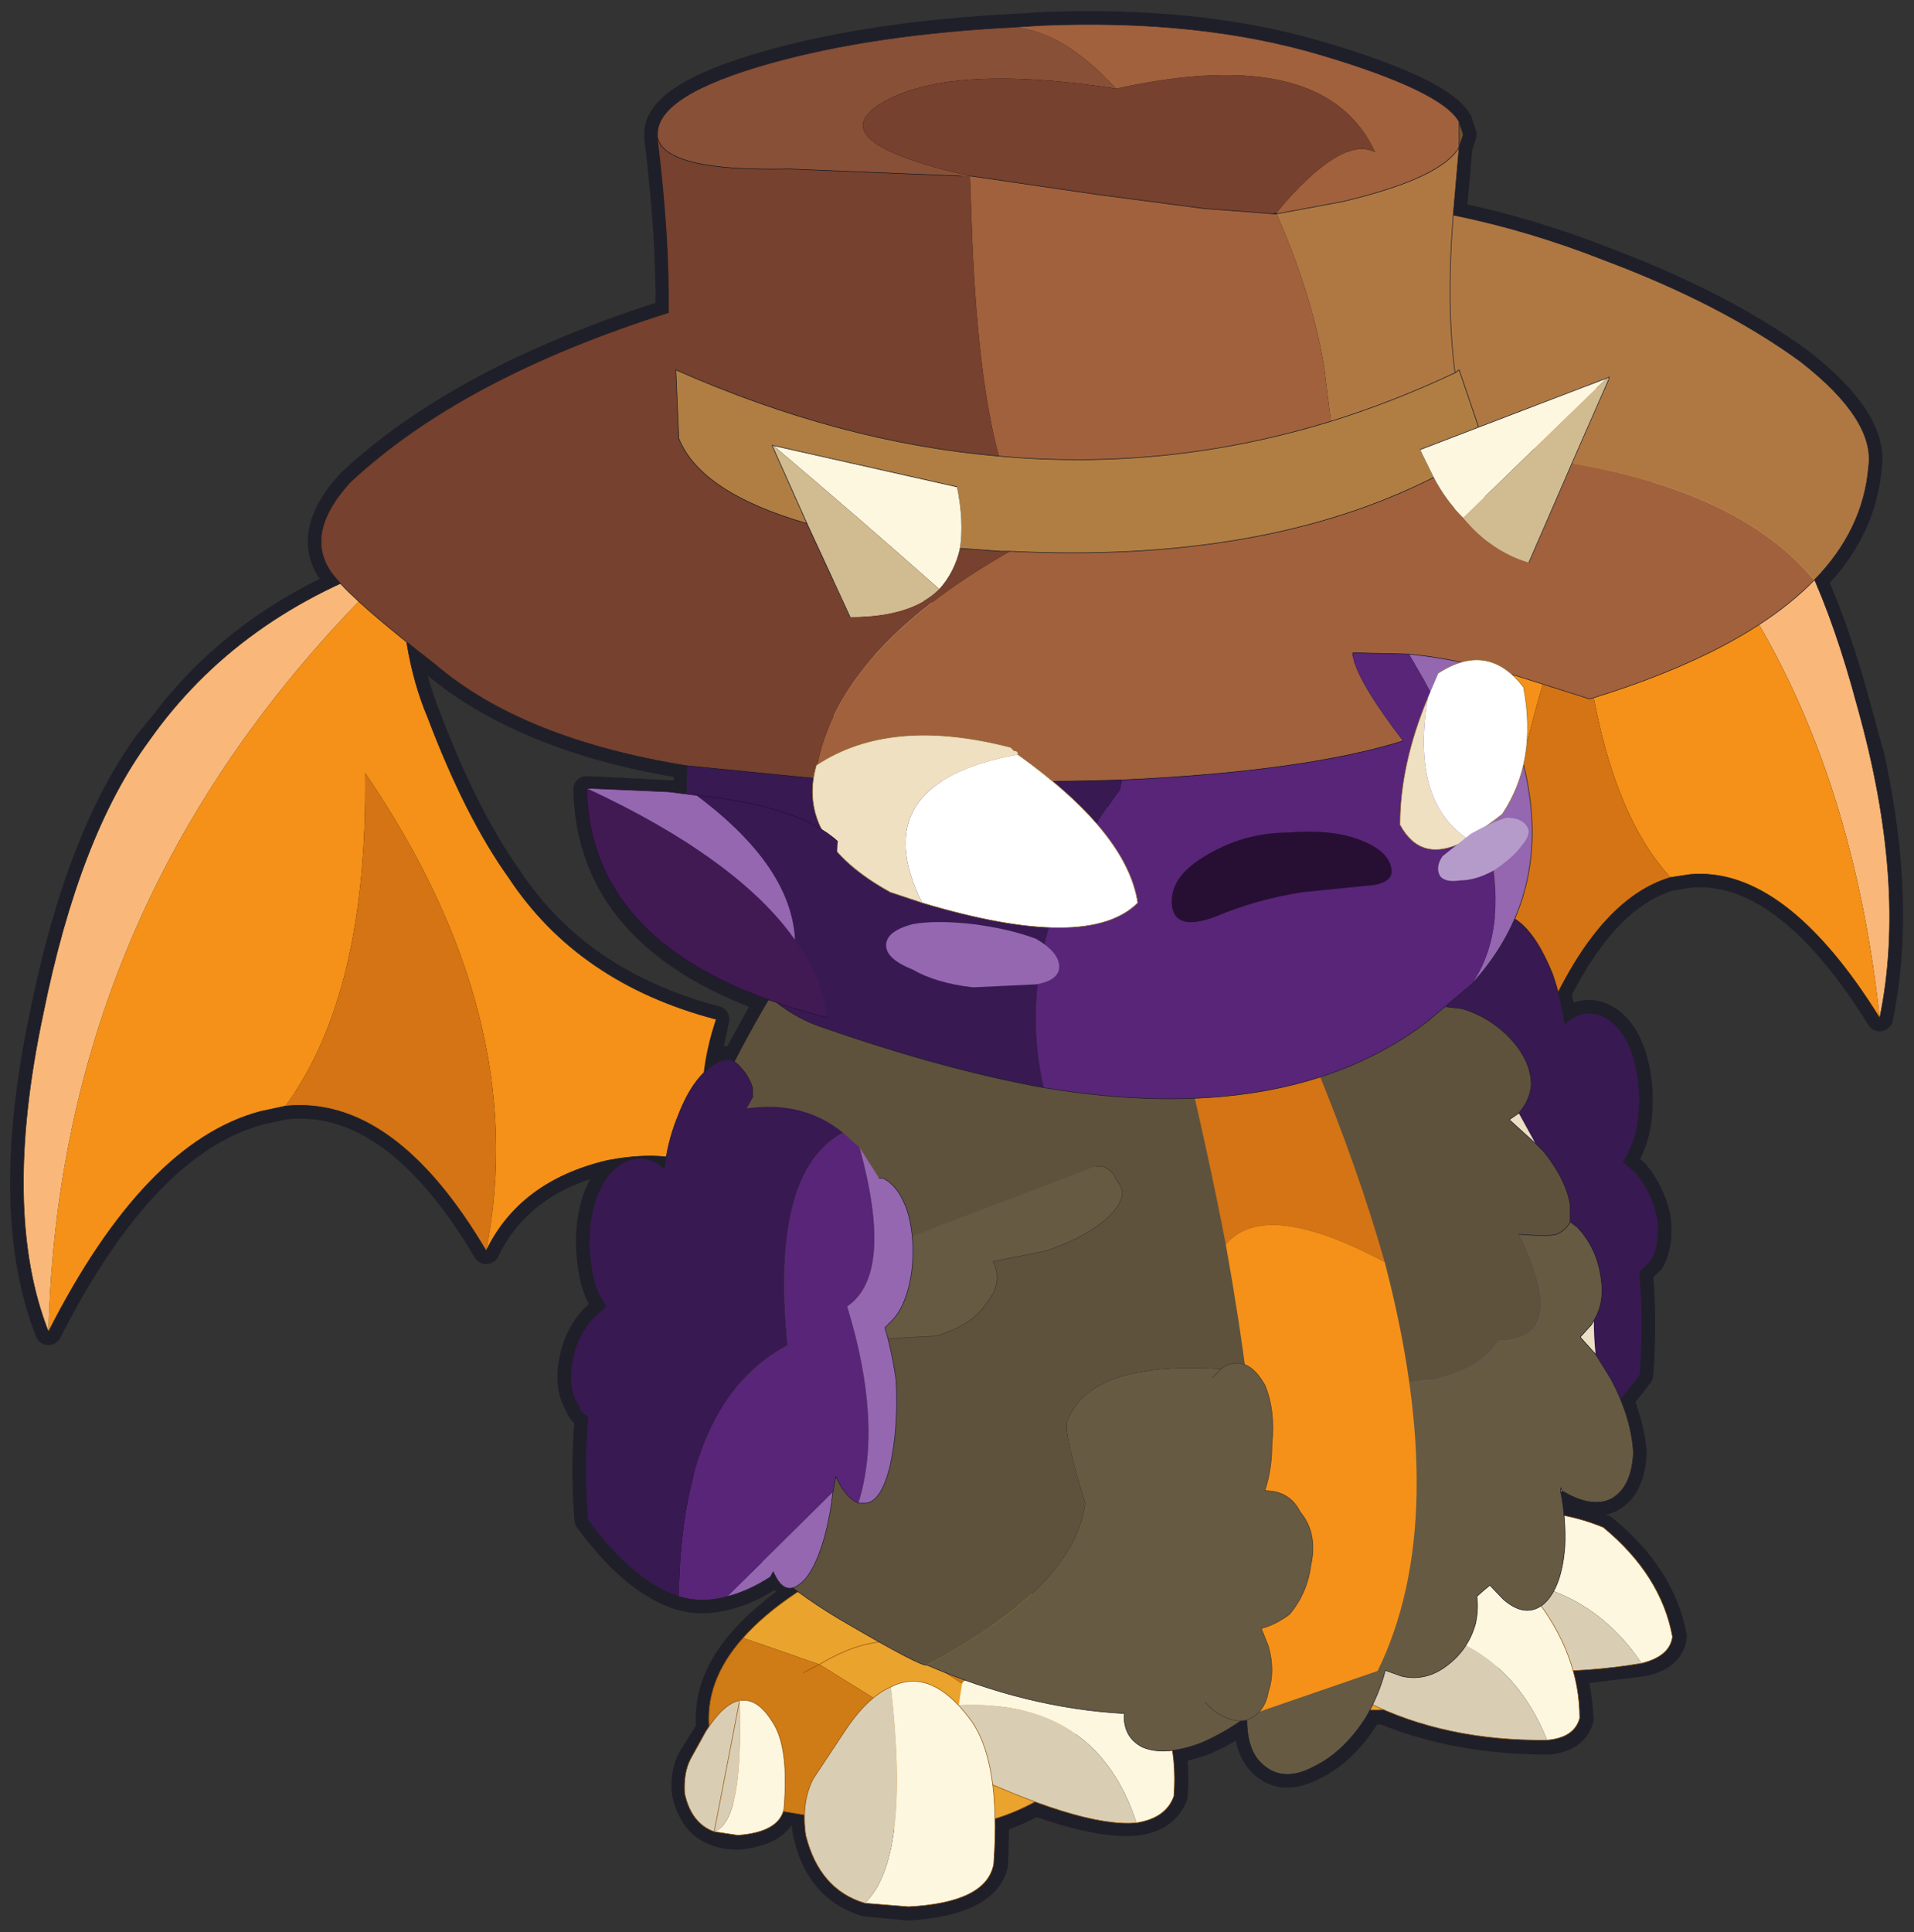 <svg width="324" height="327" xmlns="http://www.w3.org/2000/svg" xmlns:xlink="http://www.w3.org/1999/xlink"><rect width="100%" height="100%" fill="#333333" stroke="none"/><defs><path fill-rule="evenodd" fill-opacity="0" fill="#f0f" d="M0 0h102.95v45H0V0" id="a"/><use xlink:href="#a" width="102.95" height="45" id="c"/><g id="b"><path stroke-opacity="0" stroke-linejoin="round" stroke-linecap="round" stroke="#f0f" fill="none" d="M187.95-293.5v380h-380v-380h380M92.95.6H-97" transform="translate(192.55 294)"/><path stroke-opacity="0" stroke-linejoin="round" stroke-linecap="round" stroke="#f0f" fill="none" d="m187.95-293.5-190 190 190 190m-380-380 190 190L-192 86.5" transform="translate(192.55 294)"/><path fill-rule="evenodd" d="M24.75-153.85q10.25 3.05 11.7 5.65l.35 1.1-.35 1.05-.5 5.75q6.4 1.3 12.75 3.8 10 3.75 16.65 8.6 6.35 4.95 5.75 8.95-.45 5.3-4.6 9.55 2 4.5 3.65 10.65l1.2 4.35q2.7 12.4.7 22.05Q64.05-85.2 56-84.5l-1.65.25q-5.4 1.55-9.55 9.8l.6 2.6q1.55-1.45 3.3-.6 1.65.8 2.5 3.4.8 2.7.35 5.8-.35 1.75-1.2 3.05l1.05.95q1.3 1.55 1.8 3.65.35 2.25-.5 3.8l-.95.9v.4q.35 4.1 0 8.35l-1.65 2.1q.95 2.4 1.1 4.5-.15 2.95-1.9 3.9-1.65.8-4.15-.7l-.1.1.35 2.15 3.3.9q4.95 4.05 5.9 9.2-.25 1.8-2.7 2.25l-5.8.7q.5 1.9.6 4.05-.5 1.65-2.7 1.85-7.8 0-13.95-2.55H28.9l-.35.55q-1.9 2.95-4.4 4.15-2.45 1.3-4.1 0-1.55-1.2-1.55-4l-.45.1Q16.4-11.7 14.6-11l-2.35.7q.25 1.75.1 3.75-.7 1.9-3.15 2.25-2.95.35-8.6-1.65-1.55.85-3.35 1.45l-.1 3.75q-.7 3.2-7.3 3.65l-3.65-.35q-3.9-1.2-4.95-5.65-.25-.95-.15-1.8l-1.85-.35q-.5 1.8-3.8 2.15-1.2 0-2-.35-1.9-.7-2.5-3.3-.2-1.65.5-2.95l1.4-2.25.15-.25q-.4-4 2.9-7.65 1.8-2 4.6-3.9l-.45-.35-1.55-1.3-.1-.1-.25.45q-1.85 1.2-3.65 1.65-2.1.6-4.1 0-3.9-1.3-7.7-6.5-.35-4.25 0-8.35v-.35q-.6-.35-.8-.95-.95-1.55-.5-3.8.35-2.1 1.8-3.65l1.05-.95q-.95-1.3-1.2-3.05-.55-3.05.25-5.8.85-2.55 2.6-3.4l1.65-.25q.85.15 1.65.85l.1-.95-1.75-.1-1.65.1-1.55.25q-7.4 1.75-10.25 7.65-7.8-13.2-17-12.25l-2.1.45q-9.8 2.6-17.95 18.65-4-10.15-.45-26.9 3.05-15.1 8.95-23.1l1.2-1.45q5.75-7.65 15.1-11.9l-.5-.45q-2.95-3.45 1.2-8.05 9.45-8.85 27-14.4.1-6.25-.95-14.85v-.2q-.1-3.35 9.55-6.05 8.75-2.45 20.65-3.05l2.35-.15q13.35-.55 23.6 2.5M-37.4-91.7l7.05.35h1.45v-2.35q-6.6-1.05-11.7-3.05-5.75-2.25-9.65-5.55l-2.35-1.9q.55 3.45 1.75 6.4l.35.9q3.05 7.8 6.5 12.65 5.9 8.95 17.55 12l-.95 4.5.5-.45q1.05-.95 2-.5l2.85-5.2q-15.1-5.4-15.35-17.8" transform="translate(192.55 294)"/><path stroke-width="2.25" stroke-linejoin="round" stroke-linecap="round" stroke="#1f1f29" fill="none" d="M217.3 140.15q10.25 3.05 11.7 5.65l.35 1.1-.35 1.05-.5 5.75q6.4 1.3 12.75 3.8 10 3.75 16.65 8.6 6.35 4.95 5.75 8.95-.45 5.3-4.6 9.55 2 4.5 3.65 10.65l1.2 4.35q2.7 12.4.7 22.05-8-12.85-16.05-12.15l-1.65.25q-5.4 1.55-9.55 9.8l.6 2.6q1.55-1.45 3.3-.6 1.65.8 2.5 3.4.8 2.7.35 5.8-.35 1.75-1.2 3.05l1.05.95q1.3 1.55 1.8 3.65.35 2.25-.5 3.8l-.95.9v.4q.35 4.1 0 8.35l-1.65 2.1q.95 2.4 1.1 4.5-.15 2.95-1.9 3.9-1.65.8-4.15-.7l-.1.1.35 2.15 3.3.9q4.95 4.05 5.9 9.2-.25 1.8-2.7 2.25l-5.8.7q.5 1.9.6 4.05-.5 1.65-2.7 1.85-7.8 0-13.95-2.55h-1.15l-.35.55q-1.9 2.95-4.4 4.15-2.45 1.3-4.1 0-1.55-1.2-1.55-4l-.45.1q-1.65 1.2-3.45 1.9l-2.35.7q.25 1.75.1 3.75-.7 1.9-3.15 2.25-2.95.35-8.6-1.65-1.55.85-3.35 1.45l-.1 3.75q-.7 3.2-7.3 3.65l-3.65-.35q-3.9-1.2-4.95-5.65-.25-.95-.15-1.8l-1.85-.35q-.5 1.8-3.8 2.15-1.2 0-2-.35-1.9-.7-2.5-3.3-.2-1.65.5-2.95l1.4-2.25.15-.25q-.4-4 2.9-7.65 1.8-2 4.6-3.9l-.45-.35-1.55-1.3-.1-.1-.25.45q-1.85 1.2-3.65 1.65-2.1.6-4.1 0-3.9-1.3-7.7-6.5-.35-4.25 0-8.35v-.35q-.6-.35-.8-.95-.95-1.55-.5-3.8.35-2.1 1.8-3.65l1.05-.95q-.95-1.3-1.2-3.05-.55-3.05.25-5.8.85-2.55 2.6-3.4l1.65-.25q.85.15 1.65.85l.1-.95-1.75-.1-1.65.1-1.55.25q-7.4 1.75-10.25 7.65-7.8-13.2-17-12.25l-2.1.45q-9.8 2.6-17.95 18.65-4-10.15-.45-26.9 3.05-15.1 8.95-23.1l1.2-1.45q5.75-7.65 15.1-11.9l-.5-.45q-2.95-3.45 1.2-8.05 9.45-8.85 27-14.4.1-6.25-.95-14.85v-.2q-.1-3.35 9.55-6.05 8.75-2.45 20.65-3.05l2.35-.15q13.35-.55 23.6 2.5m-62.15 62.15q.25 12.4 15.35 17.8l-2.85 5.2q-.95-.45-2 .5l-.5.45.95-4.5q-11.65-3.05-17.55-12-3.45-4.85-6.5-12.65l-.35-.9q-1.2-2.95-1.75-6.4l2.35 1.9q3.9 3.3 9.65 5.55 5.1 2 11.7 3.05v2.35h-1.45l-7.05-.35"/><path fill-rule="evenodd" fill="#f9b879" d="M72.05-72.35q-4-36.7-29.5-53.8 11.45-.1 18.55 7.8 5.4 5.9 9.05 19.6 4.25 15.1 1.9 26.4" transform="translate(192.55 294)"/><path fill-rule="evenodd" fill="#f59118" d="M24.3-79.05q9.2-7 13.3-17.85 2.35-6.1 4.25-15.45 1.4-6.25.7-13.8 25.5 17.1 29.5 53.8Q64.05-85.2 56-84.5l-1.65.25q-6.5-6.95-7.75-25.25-9.7 25-5 42.95-2.7-4.75-8.8-4.05-6.3 1.2-8.3 6.15 2.75-7.4-.2-14.6" transform="translate(192.55 294)"/><path fill-rule="evenodd" fill="#d47414" d="M41.6-66.55q-4.7-17.95 5-42.95 1.25 18.3 7.75 25.25Q46.7-82 41.6-66.55" transform="translate(192.55 294)"/><path stroke-width=".05" stroke-linejoin="round" stroke-linecap="round" stroke="#1f1f29" fill="none" d="M235.1 167.85q.7 7.55-.7 13.8-1.9 9.35-4.25 15.45-4.1 10.85-13.3 17.85m.2 14.6q2-4.95 8.3-6.15 6.1-.7 8.8 4.05 5.1-15.45 12.75-17.7l1.65-.25q8.05-.7 16.05 12.15m-29.5-53.8q11.45-.1 18.55 7.8 5.4 5.9 9.05 19.6 4.25 15.1 1.9 26.4"/><path fill-rule="evenodd" fill="#d47414" d="M-62.9-64.9q7-9.55 6.75-28.2Q-42-72.35-45.9-52.65q-7.8-13.2-17-12.25" transform="translate(192.55 294)"/><path fill-rule="evenodd" fill="#f59118" d="M-45.9-52.65q3.9-19.7-10.25-40.45.25 18.65-6.75 28.2l-2.1.45q-9.8 2.6-17.95 18.65.95-38 29.85-65.35-.1 7.8 2.25 13.35 3.2 8.45 6.85 13.55 5.9 8.95 17.55 12-2.8 8.4 1.2 14.65-2.85-4.15-10.4-2.7-7.4 1.75-10.25 7.65" transform="translate(192.55 294)"/><path fill-rule="evenodd" fill="#f9b879" d="M-53.1-111.15Q-82-83.8-82.95-45.8q-4-10.15-.45-26.9 3.05-15.1 8.95-23.1 7.55-10.75 21.35-15.35" transform="translate(192.55 294)"/><path stroke-width=".05" stroke-linejoin="round" stroke-linecap="round" stroke="#1f1f29" fill="none" d="M129.65 229.1q9.2-.95 17 12.25 2.85-5.9 10.25-7.65 7.55-1.45 10.4 2.7m-1.2-14.65q-11.65-3.05-17.55-12-3.65-5.1-6.85-13.55-2.35-5.55-2.25-13.35M109.6 248.2q8.15-16.05 17.95-18.65l2.1-.45m-20.05 19.1q-4-10.15-.45-26.9 3.05-15.1 8.95-23.1 7.55-10.75 21.35-15.35"/><path fill-rule="evenodd" fill="#381952" d="M37.85-77.9v-.8q.35-1.1.95-1.65 1.05-1.45 2.7-.15 1.55 1.2 2.85 4.4.7 2 1.05 4.25 1.55-1.45 3.3-.6 1.65.8 2.5 3.4.8 2.7.35 5.8-.35 1.75-1.2 3.05l1.05.95q1.3 1.55 1.8 3.65.35 2.25-.5 3.8l-.95.9v.4q.35 4.1 0 8.35-3.75 5.2-7.55 6.5-.35-16.55-9.3-21.25v-.1q1.4-14.65-4.6-17.95 3.3-2.7 8-2l-.45-.95" transform="translate(192.55 294)"/><path fill-rule="evenodd" fill="#582578" d="M44.2-35.65q-2.1.6-4.25 0L31-44.5l-.1-1.3-.5.7q-.7 1.2-1.5 1.55-2.15-6.75.95-16.65-4.05-2.7-1.1-13.45l1.55-1.3q6 3.3 4.6 17.95v.1q8.95 4.7 9.3 21.25" transform="translate(192.55 294)"/><path fill-rule="evenodd" fill="#9467b0" d="M39.95-35.65q-1.75-.5-3.5-1.65l-.35-.5q-.85 2-2.05 1.2-1.4-.85-2.35-4.15L31-44.5l8.95 8.85m-11.05-7.9h-.7q-1.3-.25-1.9-3.2-.85-3.2-.5-7.2.25-2.45.85-4.5l-.7-.7q-1.2-1.3-1.55-3.9-.35-2.55.35-4.95.6-2.35 2.15-3.05h.2l1.65-2.6Q25.8-62.9 29.85-60.2q-3.1 9.9-.95 16.65" transform="translate(192.55 294)"/><path stroke-width=".05" stroke-linejoin="round" stroke-linecap="round" stroke="#1f1f29" fill="none" d="M230.4 216.1v-.8q.35-1.1.95-1.65 1.05-1.45 2.7-.15 1.55 1.2 2.85 4.4.7 2 1.05 4.25 1.55-1.45 3.3-.6 1.65.8 2.5 3.4.8 2.7.35 5.8-.35 1.75-1.2 3.05l1.05.95q1.3 1.55 1.8 3.65.35 2.25-.5 3.8l-.95.9v.4q.35 4.1 0 8.35-3.75 5.2-7.55 6.5-2.1.6-4.25 0-1.75-.5-3.5-1.65l-.35-.5q-.85 2-2.05 1.2-1.4-.85-2.35-4.15l-.7-3.75-.1-1.3-.5.7q-.7 1.2-1.5 1.55h-.7q-1.3-.25-1.9-3.2-.85-3.2-.5-7.2.25-2.45.85-4.5l-.7-.7q-1.2-1.3-1.55-3.9-.35-2.55.35-4.95.6-2.35 2.15-3.05h.2"/><path fill-rule="evenodd" fill="#fef7e0" d="M26.65-31.55q6.7-2.1 10.4 2.45 1.4-.65 1.5-1.65-.75-3-3.75-4.9-5.1-1.25-8.3 3.1l.15 1" transform="translate(192.55 294)"/><path fill-rule="evenodd" fill="#d9ceb4" d="M37.05-29.1q-3.7-4.55-10.4-2.45l.3 3.8q4.65.45 10.1-1.35" transform="translate(192.55 294)"/><path stroke-width=".05" stroke-linejoin="round" stroke-linecap="round" stroke="#93550b" fill="none" d="M219.05 261.45q3.2-4.35 8.3-3.1 3 1.9 3.75 4.9-.1 1-1.5 1.65-5.45 1.8-10.1 1.35"/><path fill-rule="evenodd" fill="#eaa32d" d="m15.5-28 5.85 1.8 5.85 3.1q-1.6 1.95-1.25 9 7.15 1.25 13-2.7 4.25-7.2.9-13.95-.1-1.1-.85-1.65l-6-.3q-6.1.95-9.15-1.75Q17.9-31.4 15.5-28m21.65 5.85-2.95-6q-3.9-1.85-10.45-2.6 5.45-1.4 11.65.75l1.75 7.85" transform="translate(192.55 294)"/><path fill-rule="evenodd" fill="#cf7b16" d="M25.95-14.1q-.35-7.05 1.25-9l-5.85-3.1L15.5-28q-2.3 3.25-1.4 6.75l1.4 5.1 10.45 2.05m11.2-8.05L35.4-30q-6.2-2.15-11.65-.75 6.55.75 10.45 2.6l2.95 6" transform="translate(192.55 294)"/><path stroke-width=".05" stroke-linejoin="round" stroke-linecap="round" stroke="#93550b" fill="none" d="M208.05 266q2.4-3.4 8.35-6.45 3.05 2.7 9.15 1.75l6 .3q.75.55.85 1.65 3.35 6.75-.9 13.95-5.85 3.95-13 2.7l-10.45-2.05-1.4-5.1q-.9-3.5 1.4-6.75z"/><path stroke-width=".05" stroke-linejoin="round" stroke-linecap="round" stroke="#93550b" fill="none" d="M224.25 265.65q-1.5-.9-2.95-.95l-.5-.1q-2.9.05-5.6 3.1l-.85.95"/><path fill-rule="evenodd" fill="#fef7e0" d="M51.9-17.75q2.4-.6 2.6-2.25-.95-5.2-5.85-9.25-8.45-3.45-14.1 2.95l.15 1.65q11.4-1.65 17.2 6.9" transform="translate(192.55 294)"/><path fill-rule="evenodd" fill="#d9ceb4" d="M34.95-18.3q7.7 2.1 16.95.55-5.8-8.55-17.2-6.9l.25 6.35" transform="translate(192.55 294)"/><path stroke-width=".05" stroke-linejoin="round" stroke-linecap="round" stroke="#93550b" fill="none" d="M227.5 275.7q7.7 2.1 16.95.55 2.4-.6 2.6-2.25-.95-5.2-5.85-9.25-8.45-3.45-14.1 2.95"/><path fill-rule="evenodd" fill="#fef7e0" d="M29.4-21q10.6.15 14.5 9.75 2.3-.2 2.75-1.85 0-5.45-3.9-10.35-7.05-4.9-13.15.75l-.2 1.7" transform="translate(192.55 294)"/><path fill-rule="evenodd" fill="#d9ceb4" d="M43.9-11.25Q40-20.85 29.4-21l-.8 6.5q6.7 3.35 15.3 3.25" transform="translate(192.55 294)"/><path stroke-width=".05" stroke-linejoin="round" stroke-linecap="round" stroke="#93550b" fill="none" d="M222.15 271.3q6.1-5.65 13.15-.75 3.9 4.9 3.9 10.35-.45 1.65-2.75 1.85-8.6.1-15.3-3.25"/><path fill-rule="evenodd" fill="#eaa32d" d="M-15.55-4.35Q-5.7-2.4.85-6.2q5.75-7.45 2.9-14-1.75-4.1-7.7-4.15-6.65.05-9.3-2.85-7.45 3.4-10.9 7.3l6.45 2.25 6.15 3.8q.75 4.55-4 9.5m5.35-15q-3.15-.9-7.5 1.7 4.35-2.6 7.5-1.7l-4.2-3.55 10.8 1 3.4 9.4-6.9-4.5q-1.15-1.55-2.65-2.15l-.45-.2" transform="translate(192.55 294)"/><path fill-rule="evenodd" fill="#cf7b16" d="M-15.55-4.35q4.75-4.95 4-9.5l-6.15-3.8-1.35.7 1.35-.7-6.45-2.25q-3.3 3.7-2.85 7.8l.65 5.95 10.8 1.8m5.35-15 .45.2q1.5.6 2.65 2.15l6.9 4.5-3.4-9.4-10.8-1 4.2 3.55" transform="translate(192.55 294)"/><path stroke-width=".05" stroke-linejoin="round" stroke-linecap="round" stroke="#93550b" fill="none" d="M168.4 274.1q3.45-3.9 10.9-7.3 2.65 2.9 9.3 2.85 5.95.05 7.7 4.15 2.85 6.55-2.9 14-6.55 3.8-16.4 1.85m-8.6-15.55q-3.3 3.7-2.85 7.8l.65 5.95 10.8 1.8"/><path stroke-width=".05" stroke-linejoin="round" stroke-linecap="round" stroke="#93550b" fill="none" d="M174.85 276.35q4.35-2.6 7.5-1.7l.45.2q1.5.6 2.65 2.15m-10.6-.65-1.35.7"/><path fill-rule="evenodd" fill="#fef7e0" d="M9.15-4.25q2.5-.4 3.15-2.25.5-6.2-3.3-11.45-7.4-4.9-14.6 1.8l-.3 1.95q11.6-.55 15.05 9.95" transform="translate(192.55 294)"/><path fill-rule="evenodd" fill="#d9ceb4" d="m-5.9-14.2-.8 5.05Q4.45-3.8 9.15-4.25 5.7-14.75-5.9-14.2" transform="translate(192.55 294)"/><path stroke-width=".05" stroke-linejoin="round" stroke-linecap="round" stroke="#93550b" fill="none" d="M185.85 284.85q11.15 5.35 15.85 4.9 2.5-.4 3.15-2.25.5-6.2-3.3-11.45-7.4-4.9-14.6 1.8"/><path fill-rule="evenodd" fill="#fef7e0" d="m-13.85 2.55 3.7.3q6.6-.35 7.2-3.6Q-2.3-9.6-5-13.1q-3.3-4.35-6.65-2.65 1.7 14.6-2.2 18.3" transform="translate(192.55 294)"/><path fill-rule="evenodd" fill="#d9ceb4" d="M-11.65-15.75q-2.05.9-4 3.9L-18.2-8q-1.05 2-.65 4.8 1.15 4.6 5 5.75 3.9-3.7 2.2-18.3" transform="translate(192.55 294)"/><path stroke-width=".05" stroke-linejoin="round" stroke-linecap="round" stroke="#93550b" fill="none" d="M180.9 278.25q-2.05.9-4 3.9l-2.55 3.85q-1.05 2-.65 4.8 1.15 4.6 5 5.75l3.7.3q6.6-.35 7.2-3.6.65-8.85-2.05-12.35-3.3-4.35-6.65-2.65z"/><path fill-rule="evenodd" fill="#fef7e0" d="m-26.6-3.5 2 .3q3.45-.25 3.9-2.2.45-5.25-.95-7.35-1.25-2.05-2.7-1.85h-.1q.35 10.3-2.15 11.1" transform="translate(192.55 294)"/><path fill-rule="evenodd" fill="#d9ceb4" d="M-24.45-14.6q-1.35.25-2.85 2.6l-1.3 2.35q-.6 1.15-.5 2.9.55 2.55 2.5 3.25 2.5-.8 2.15-11.1" transform="translate(192.55 294)"/><path stroke-width=".05" stroke-linejoin="round" stroke-linecap="round" stroke="#93550b" fill="none" d="m165.95 290.5 2 .3q3.45-.25 3.9-2.2.45-5.25-.95-7.35-1.25-2.05-2.7-1.85m-.1 0q-1.35.25-2.85 2.6l-1.3 2.35q-.6 1.15-.5 2.9.55 2.55 2.5 3.25l2.15-11.1z"/><path fill-rule="evenodd" fill="#5f523d" d="M29.6-80q.1.95 1.65 2.25 1.4 1.15 2.1 3.15l.25 1.45 1.2-.15h.55l1.3.15q2.4.7 4.15 2.55 1.75 1.9 1.75 3.9-.1 1.3-1.05 2.4l-.8.55 2.2 2 .75.75q1.85 2.35 2.2 4.45v1.45q-.35.7-1.15 1.05-.7.2-3.2 0 4.35 8.95-1.75 8.95-3.3 5.3-18.05 3.05-16.05-2.45-18.4 3.8-.35.95 1.5 6.95-.9 7.1-13.4 13.7-.4.2-6.65-3.45Q-44.7-37.9-20.3-76.7-7.8-89.35 6.25-90.15q12.6-.95 18.85 5.4L29.6-80" transform="translate(192.55 294)"/><path fill-rule="evenodd" fill="#14091c" d="m34.8-73.3-1.2.15-.25-1.45q-.7-2-2.1-3.15-1.55-1.3-1.65-2.25l3.9 4.35 1.3 2.35" transform="translate(192.55 294)"/><path fill-rule="evenodd" fill="#ebe0c3" d="m42.9-61.75-2.2-2 .8-.55 1.4 2.55M35.35-73.3h-.55l-1.3-2.35 1.85 2.35m9.7 41.05v-.35l.1.25-.1.1M48-43.9l-1.3-1.45.95-1.05.2-.35q0 1.4.15 2.85" transform="translate(192.55 294)"/><path fill-rule="evenodd" fill="#675a43" d="M-8.6-17.6Q3.9-24.2 4.8-31.3q-1.85-6-1.5-6.95 2.35-6.25 18.4-3.8 14.75 2.25 18.05-3.05 6.1 0 1.75-8.95 2.5.2 3.2 0 .8-.35 1.15-1.05l.6.45q1.65 1.75 2 4.25.35 2.1-.6 3.65l-.2.35-.95 1.05L48-43.9l1.3 2.1q1.75 3.3 1.9 6.25-.15 2.95-1.9 3.9-1.65.8-4.15-.7l-.1-.25v.35q.45 2.35.35 4.6-.25 3.45-1.75 4.85-1.55 1.3-3.45-.35l-1.15-1.2-.6.5-.5.45q.15 1.05-.1 2.25-.6 2.25-2.5 3.65-1.75 1.3-3.75.85l-1.4-.5q-.5 2-1.65 4-1.9 2.95-4.4 4.15-2.45 1.3-4.1 0-1.65-1.2-1.55-4.25-1.9 1.4-3.9 2.25-3.05 1.15-4.95.35Q8-11.5 8.1-13.5q-8.25-.45-16.7-4.1" transform="translate(192.55 294)"/><path stroke-width=".05" stroke-linejoin="round" stroke-linecap="round" stroke="#1f1f29" fill="none" d="m227.35 220.7-1.2.15-.25-1.45q-.7-2-2.1-3.15-1.55-1.3-1.65-2.25m-49.9 3.3q-24.4 38.8 5.05 55.65 6.25 3.65 6.65 3.45 8.45 3.65 16.7 4.1-.1 2 1.55 2.85 1.9.8 4.95-.35 2-.85 3.9-2.25-.1 3.05 1.55 4.25 1.65 1.3 4.1 0 2.5-1.2 4.4-4.15 1.15-2 1.65-4l1.4.5q2 .45 3.75-.85 1.9-1.4 2.5-3.65.25-1.2.1-2.25l.5-.45.6-.5 1.15 1.2q1.9 1.65 3.45.35 1.5-1.4 1.75-4.85.1-2.25-.35-4.6v-.35l.1.25q2.5 1.5 4.15.7 1.75-.95 1.9-3.9-.15-2.95-1.9-6.25l-1.3-2.1-1.3-1.45.95-1.05.2-.35q.95-1.55.6-3.65-.35-2.5-2-4.25l-.6-.45v-1.45q-.35-2.1-2.2-4.45l-.75-.75-2.2-2 .8-.55q.95-1.1 1.05-2.4 0-2-1.75-3.9-1.75-1.85-4.15-2.55l-1.3-.15h-.55m6.7 19.25q2.5.2 3.2 0 .8-.35 1.15-1.05"/><path fill-rule="evenodd" fill="#f59118" d="M16.7-53.2q3.3-3.9 13.45 1.5 5.7 21.75-.6 34.6L19.1-13.5q2.1-14.65-2.4-39.7" transform="translate(192.55 294)"/><path fill-rule="evenodd" fill="#d47414" d="M30.15-51.7Q20-57.1 16.7-53.2q-3-15.55-8.4-34.95l6.9.3q10.45 20.3 14.95 36.15" transform="translate(192.55 294)"/><path fill-rule="evenodd" fill="#675a43" d="m-24.85-48.15-.3.6q-.6 2.1.3 2.95 1.2 1.2 3.6.9 2.1-.3 4.2-1.75l1.2-1.2q.9.9 2.7 1.5l5.35-.3q3-.9 4.2-2.7 1.5-1.8.6-3.6l4.5-.9q3.55-1.2 5.35-2.95 1.8-1.8.6-3-.3-.9-1.2-1.2h-.6l-30.5 11.65" transform="translate(192.55 294)"/><path stroke-width=".05" stroke-linejoin="round" stroke-linecap="round" stroke="#453a2e" fill="none" d="M198.2 234.2h.6q.9.3 1.2 1.2 1.2 1.2-.6 3-1.8 1.75-5.35 2.95l-4.5.9q.9 1.8-.6 3.6-1.2 1.8-4.2 2.7l-5.35.3q-1.8-.6-2.7-1.5l-1.2 1.2q-2.1 1.45-4.2 1.75-2.4.3-3.6-.9-.9-.85-.3-2.95l.3-.6"/><path fill-rule="evenodd" fill="#675a43" d="m14.95-14.45.6.6q1.5 1.2 2.95.9 1.5-.6 1.8-2.4.6-1.75 0-3.85l-.6-1.5q1.2-.3 2.4-1.2 1.5-1.8 1.8-4.15.6-2.7-.9-4.5-.9-1.8-3-1.8.6-1.8.6-3.85.3-3-.6-5.1-1.2-2.1-2.65-1.8-.6 0-1.2.6l-.6.6-.6 27.45" transform="translate(192.55 294)"/><path stroke-width=".05" stroke-linejoin="round" stroke-linecap="round" stroke="#453a2e" fill="none" d="m208.1 252.1.6-.6q.6-.6 1.2-.6 1.45-.3 2.65 1.8.9 2.1.6 5.1 0 2.05-.6 3.85 2.1 0 3 1.8 1.5 1.8.9 4.5-.3 2.35-1.8 4.15-1.2.9-2.4 1.2l.6 1.5q.6 2.1 0 3.85-.3 1.8-1.8 2.4-1.45.3-2.95-.9l-.6-.6"/><path fill-rule="evenodd" fill="#fef7e0" d="M30.05-113.25q7.9-2.95 15.8-6.05L33.7-107.5q-2.1-2.25-3.65-5.75m15.8-6.05.25-.1-.1.35-.15-.25" transform="translate(192.55 294)"/><path fill-rule="evenodd" fill="#d1bb90" d="m33.7-107.5 12.15-11.8.15.25-6.75 15.35q-3.15-.95-5.55-3.8" transform="translate(192.55 294)"/><path stroke-width=".05" stroke-linejoin="round" stroke-linecap="round" stroke="#1f1f29" fill="none" d="M238.4 174.7q-7.9 3.1-15.8 6.05m15.8-6.05.25-.1-.1.35-6.75 15.35"/><path fill-rule="evenodd" fill="#fef7e0" d="m-22.2-110.7 15.6 3.55q1.15 5.9-1.55 8.6L-22.2-110.7" transform="translate(192.55 294)"/><path fill-rule="evenodd" fill="#d1bb90" d="M-8.15-98.55q-2.35 2.4-7.55 2.4l-6.6-14.55h.1l14.05 12.15" transform="translate(192.55 294)"/><path stroke-width=".05" stroke-linejoin="round" stroke-linecap="round" stroke="#1f1f29" fill="none" d="m176.85 197.85-6.6-14.55h.1l15.6 3.55"/><path fill-rule="evenodd" fill="#9467b0" d="M-12.65-58.8h.35q1.45.75 2.15 3.1.6 2.35.25 4.95-.4 2.6-1.55 3.9l-.7.7q.6 2 .95 4.45.2 4.05-.5 7.2-.7 2.95-2 3.2h-.7q2.1-6.7-.95-16.65 4-2.7 1.05-13.45l1.65 2.6m-3.9 26.55q-.2 1.9-.7 3.8-.95 3.3-2.25 4.1-1.25.85-2.1-1.15l-.25.45q-1.85 1.2-3.65 1.65l8.95-8.85" transform="translate(192.55 294)"/><path fill-rule="evenodd" fill="#582578" d="M-14.3-61.4q2.95 10.75-1.05 13.45 3.05 9.95.95 16.65-.85-.35-1.55-1.55l-.35-.7-.25 1.3-8.95 8.85q-2.1.6-4.1 0 .2-16.5 9.2-21.25v-.1q-1.45-14.6 4.7-17.9l1.4 1.25" transform="translate(192.55 294)"/><path fill-rule="evenodd" fill="#381952" d="M-29.6-23.4q-3.9-1.3-7.7-6.5-.35-4.25 0-8.35v-.35q-.6-.35-.8-.95-.95-1.55-.5-3.8.35-2.1 1.8-3.65l1.05-.95q-.95-1.3-1.2-3.05-.55-3.05.25-5.8.85-2.55 2.6-3.4 1.65-.8 3.3.6.25-2.25 1.05-4.25 1.2-3.2 2.85-4.35 1.55-1.3 2.6.1.6.6.95 1.65v.85l-.5.9q4.75-.7 8.15 2.05-6.15 3.3-4.7 17.9v.1q-9 4.75-9.2 21.25" transform="translate(192.55 294)"/><path stroke-width=".05" stroke-linejoin="round" stroke-linecap="round" stroke="#1f1f29" fill="none" d="M178.15 262.7h.7q1.3-.25 2-3.2.7-3.15.5-7.2-.35-2.45-.95-4.45l.7-.7q1.15-1.3 1.55-3.9.35-2.6-.25-4.95-.7-2.35-2.15-3.1h-.35m-1.75 27.5q-.85-.35-1.55-1.55l-.35-.7-.25 1.3q-.2 1.9-.7 3.8-.95 3.3-2.25 4.1-1.25.85-2.1-1.15l-.25.45q-1.85 1.2-3.65 1.65-2.1.6-4.1 0-3.9-1.3-7.7-6.5-.35-4.25 0-8.35v-.35q-.6-.35-.8-.95-.95-1.55-.5-3.8.35-2.1 1.8-3.65l1.05-.95q-.95-1.3-1.2-3.05-.55-3.05.25-5.8.85-2.55 2.6-3.4 1.65-.8 3.3.6.25-2.25 1.05-4.25 1.2-3.2 2.85-4.35 1.55-1.3 2.6.1.6.6.95 1.65v.85"/><path fill-rule="evenodd" fill="#875037" d="M21-140.4h-.25l.25-.1v.1M7.4-151q-14-2.15-19.7 1.15-5.65 3.3 7.35 6.25h-.75l-14.5-.6q-10.6.25-11.2-2.7v-.2q-.1-3.35 9.55-6.05 8.75-2.45 20.65-3.05 4.15.35 8.6 5.2" transform="translate(192.55 294)"/><path fill-rule="evenodd" fill="#76412e" d="m20.75-140.4-3.2-.25-2.7-.2-9.1-1.2-10.6-1.55h-.1l.2 5.55q.5 11.7 2.25 18.15-13.45-1.15-27.35-7.3l.25 5.8q1.85 4.6 10.85 7.2l3.65 7.9q5.2 0 7.55-2.35 1.3-1.45 1.75-3.45l3.45.25h.8q-15.2 8.6-16.5 19.2h-.25l-10.6-1.05q-13.95-2.25-21.35-8.6-6.6-5.1-8.4-7.3-2.95-3.45 1.2-8.05 9.45-8.85 27-14.4.1-6.25-.95-14.85.6 2.95 11.2 2.7l14.5.6h.75q-13-2.95-7.35-6.25 5.7-3.3 19.7-1.15 17.7-3.9 21.95 5.4-2.6-1.4-7.55 4.15l-.8.95-.25.1" transform="translate(192.55 294)"/><path fill-rule="evenodd" fill="#a1613d" d="M-4.95-143.6h.1l10.6 1.55 9.1 1.2 2.7.2 3.2.25H21q2.95 6.7 4 12.75l.6 4.8q-13.8 4.25-28.1 2.95-1.75-6.45-2.25-18.15l-.2-5.55M21-140.5l.8-.95q4.95-5.55 7.55-4.15-4.25-9.3-21.95-5.4-4.45-4.85-8.6-5.2l2.35-.15q13.35-.55 23.6 2.5 10.25 3.05 11.7 5.65v2.15q-1.45 2.6-9.8 4.6L21-140.4v-.1m-39.05 47.85q1.3-10.6 16.5-19.2 21.45 1.05 35.85-6.25 1.05 2 2.5 3.4 2.35 2.85 5.55 3.8l3.65-8.4q14.4 2.5 20.5 9.9-5.9 6.05-19 10.05l-6.8-2.15q-4.85-1.3-8.5-1.65l-4.4-.1h-.35v.25q.35 2.1 4.25 7.2-8.35 2.6-23.8 3.3-11.1.35-25.95-.15" transform="translate(192.55 294)"/><path fill-rule="evenodd" fill="#af7843" d="m25.6-122.85-.6-4.8q-1.05-6.05-4-12.75l5.65-1.05q8.35-2 9.8-4.6l-.5 5.75q6.4 1.3 12.75 3.8 10 3.75 16.65 8.6 6.35 4.95 5.75 8.95-.45 5.3-4.6 9.55-6.1-7.4-20.5-9.9l3.05-6.95.1-.35q-.1.1-.2.1l-10.85 4.15-1.65-4.85-.35.25q-5.2 2.45-10.5 4.1m10.5-4.1q-.75-5.8-.15-13.35-.6 7.55.15 13.35" transform="translate(192.55 294)"/><path fill-rule="evenodd" fill="#b07e42" d="M-2.5-119.9q14.3 1.3 28.1-2.95 5.3-1.65 10.5-4.1l.35-.25 1.65 4.85-4.95 1.9 1.15 2.35q-14.4 7.3-35.85 6.25h-.8l-3.45-.25q.35-2.25-.25-5.2l-15.55-3.5h-.1l2.95 6.6q-9-2.6-10.85-7.2l-.25-5.8q13.9 6.15 27.35 7.3" transform="translate(192.55 294)"/><path fill-rule="evenodd" fill="#77522d" d="m36.45-148.2.35 1.1-.35 1.05v-2.15" transform="translate(192.55 294)"/><path fill-rule="evenodd" fill="#fef7e0" d="M-5.8-112.1q-.45 2-1.75 3.45-6.95-6.15-14.05-12.15l15.55 3.5q.6 2.95.25 5.2m38.95-8.35 4.95-1.9 10.85-4.15-12.15 11.8q-1.45-1.4-2.5-3.4l-1.15-2.35m15.8-6.05q.1 0 .2-.1l-.1.35-.1-.25" transform="translate(192.55 294)"/><path fill-rule="evenodd" fill="#d1bb90" d="M-7.55-108.65q-2.35 2.35-7.55 2.35l-3.65-7.9-2.95-6.6h.1q7.1 6 14.05 12.15m44.35-6.05 12.15-11.8.1.25L46-119.3l-3.65 8.4q-3.2-.95-5.55-3.8" transform="translate(192.55 294)"/><path fill-rule="evenodd" fill="#9467b0" d="M40.7-101.5q.2 2.95.7 5.9 3.75 12.05-3.9 20.4 5.55-8-4-25.7l-1.3-2.25q3.65.35 8.5 1.65" transform="translate(192.55 294)"/><path fill-rule="evenodd" fill="#582578" d="M37.5-75.2 33.7-72q-11.8 8.95-32.4 5.55-2.85-12.6 6.45-25.25l.15-.8q15.45-.7 23.8-3.3-3.9-5.1-4.25-7.2v-.25h.35l4.4.1 1.3 2.25q9.55 17.7 4 25.7" transform="translate(192.55 294)"/><path fill-rule="evenodd" fill="#381952" d="m-28.9-93.7 10.6 1.05h.25q14.85.5 25.95.15l-.15.8q-9.3 12.65-6.45 25.25Q-7.2-68-17.25-71.5q-7.05-2.25-10.25-11.95-1.75-5.05-1.4-10.25" transform="translate(192.55 294)"/><path stroke-width=".05" stroke-linejoin="round" stroke-linecap="round" stroke="#1f1f29" fill="none" d="m213.3 153.6-3.2-.25-2.7-.2-9.1-1.2-10.6-1.55h-.1m2.45 23.7q14.3 1.3 28.1-2.95m-4.6-17.55h-.25m-26.45-3.2-14.5-.6q-10.6.25-11.2-2.7m.95 14.85q-17.55 5.55-27 14.4-4.15 4.6-1.2 8.05 1.8 2.2 8.4 7.3 7.4 6.35 21.35 8.6l10.6 1.05h.25q14.85.5 25.95.15m-23-13.8-3.65-7.9-2.95-6.6h.1l15.55 3.5m-23.55-4.1-.25-5.8q13.9 6.15 27.35 7.3m1.3-36.3 2.35-.15q13.35-.55 23.6 2.5 10.25 3.05 11.7 5.65l.35 1.1-.35 1.05-.5 5.75q-.6 7.55.15 13.35-5.2 2.45-10.5 4.1m-4.6-17.55 5.65-1.05q8.35-2 9.8-4.6v-2.15m-37.65-8q-11.9.6-20.65 3.05-9.65 2.7-9.55 6.05v.2m69.5 24.55L229 166.8l-.35.25m2 4.6-4.95 1.9m15.8-6.05-10.85 4.15m10.95-3.9.1-.35q-.1.1-.2.1m.1.25-3.05 6.95-3.65 8.4m-10.65 15.1q-8.35 2.6-23.8 3.3"/><path stroke-width=".05" stroke-linejoin="round" stroke-linecap="round" stroke="#1f1f29" fill="none" d="m213.3 153.6.25-.1M191 182.15h-.8l-3.45-.25m-12.95-2.1q-9-2.6-10.85-7.2m65.55-18.9q6.4 1.3 12.75 3.8 10 3.75 16.65 8.6 6.35 4.95 5.75 8.95-.45 5.3-4.6 9.55-5.9 6.05-19 10.05l-6.8-2.15q.2 2.95.7 5.9 3.75 12.05-3.9 20.4l-3.8 3.2q-11.8 8.95-32.4 5.55-8.5-1.55-18.55-5.05-7.05-2.25-10.25-11.95-1.75-5.05-1.4-10.25m69.6-7.8q-4.85-1.3-8.5-1.65l-4.4-.1H220v.25m-29-8.85q21.45 1.05 35.85-6.25"/><path fill-rule="evenodd" fill="#fff" d="M-9-82.1q14.05 4.2 18.25 0-.9-5.95-10.15-12.55-13.15 2.4-8.1 12.55" transform="translate(192.55 294)"/><path fill-rule="evenodd" fill="#f0e0c2" d="m-1.2-94.95-.3-.3q-10.2-2.65-16.45 1.5-1.8 6.3 6.25 10.75l2.7.9q-5.05-10.15 8.1-12.55 0-.3-.3-.3" transform="translate(192.55 294)"/><path stroke-width=".05" stroke-linejoin="round" stroke-linecap="round" stroke="#967637" fill="none" d="m191.35 199.05-.3-.3q-10.2-2.65-16.45 1.5-1.8 6.3 6.25 10.75l2.7.9q14.05 4.2 18.25 0-.9-5.95-10.15-12.55"/><path fill-rule="evenodd" fill="#f0e0c2" d="M37.1-87.55q-4.75-3.25-3.3-11.9-2.35 5.65-2.35 10.75 1.75 3.25 5.35 1.45l.3-.3" transform="translate(192.55 294)"/><path fill-rule="evenodd" fill="#fff" d="m34.7-101.55-.9 2.1q-1.45 8.65 3.3 11.9 1.5-.85 3-2.05 3-4.5 1.8-10.75-3-3.9-7.2-1.2" transform="translate(192.55 294)"/><path stroke-width=".05" stroke-linejoin="round" stroke-linecap="round" stroke="#967637" fill="none" d="M227.25 192.45q4.2-2.7 7.2 1.2 1.2 6.25-1.8 10.75-1.5 1.2-3 2.05m-3.3-11.9Q224 200.2 224 205.3q1.75 3.25 5.35 1.45"/><path fill-rule="evenodd" fill="#b59bca" d="M39.4-84.85q1.7-1.15 2.35-2.1.85-1 .45-1.6-.45-.75-1.75-.75-1.3.4-3 1.35l-2.4 1.9q-.65.95-.2 1.7.45.55 1.7.35 1.3 0 2.85-.85" transform="translate(192.55 294)"/><path fill-rule="evenodd" fill="#9467b0" d="m-4.7-74.95 5.35-.25q1.95-.35 1.95-1.5 0-1.2-1.95-2.35-2.25-.85-5.35-1.25-3.1-.35-5.1 0-2.25.6-2.25 1.8 0 1.15 2.25 2.05 2 1.15 5.1 1.5" transform="translate(192.55 294)"/><path fill-rule="evenodd" fill="#270f33" d="M15.75-80.9q3.55-1.5 7.45-2.1l6-.6q1.8-.3 1.5-1.5-.3-1.45-2.7-2.35-2.4-.9-6-.6-3.85 0-7.15 2.05-3 1.8-2.7 4.2.3 2.1 3.6.9" transform="translate(192.55 294)"/><path fill-rule="evenodd" fill="#411a53" d="M-19.75-78.95q-4.8-6.85-17.65-12.85.3 14.35 20.35 19.4-.3-3.25-2.7-6.55" transform="translate(192.55 294)"/><path fill-rule="evenodd" fill="#9467b0" d="M-37.4-91.8q12.85 6 17.65 12.85-.3-6.25-8.35-12.25l-2.4-.3-6.9-.3" transform="translate(192.55 294)"/><path fill-rule="evenodd" fill="#381952" d="M-28.1-91.2q8.05 6 8.35 12.25 2.4 3.3 2.7 6.55l.9-14.9q-3.3-3-11.95-3.9" transform="translate(192.55 294)"/><path stroke-width=".05" stroke-linejoin="round" stroke-linecap="round" stroke="#270f33" fill="none" d="m155.15 202.2 6.9.3 2.4.3m11.05 18.8q-20.05-5.05-20.35-19.4m21.25 4.5q-3.3-3-11.95-3.9"/></g></defs><path fill="none" d="M-1-1h326v329H-1z"/><g transform="scale(2)"><use x="87.05" y="158.5" xlink:href="#b" width="381" transform="translate(-192.55 -294)" height="381"/><use x="-58.101" y="-81.63" xlink:href="#c" width="102.95" transform="matrix(1.807 0 0 1.654 100 154.65)" height="45"/></g></svg>
